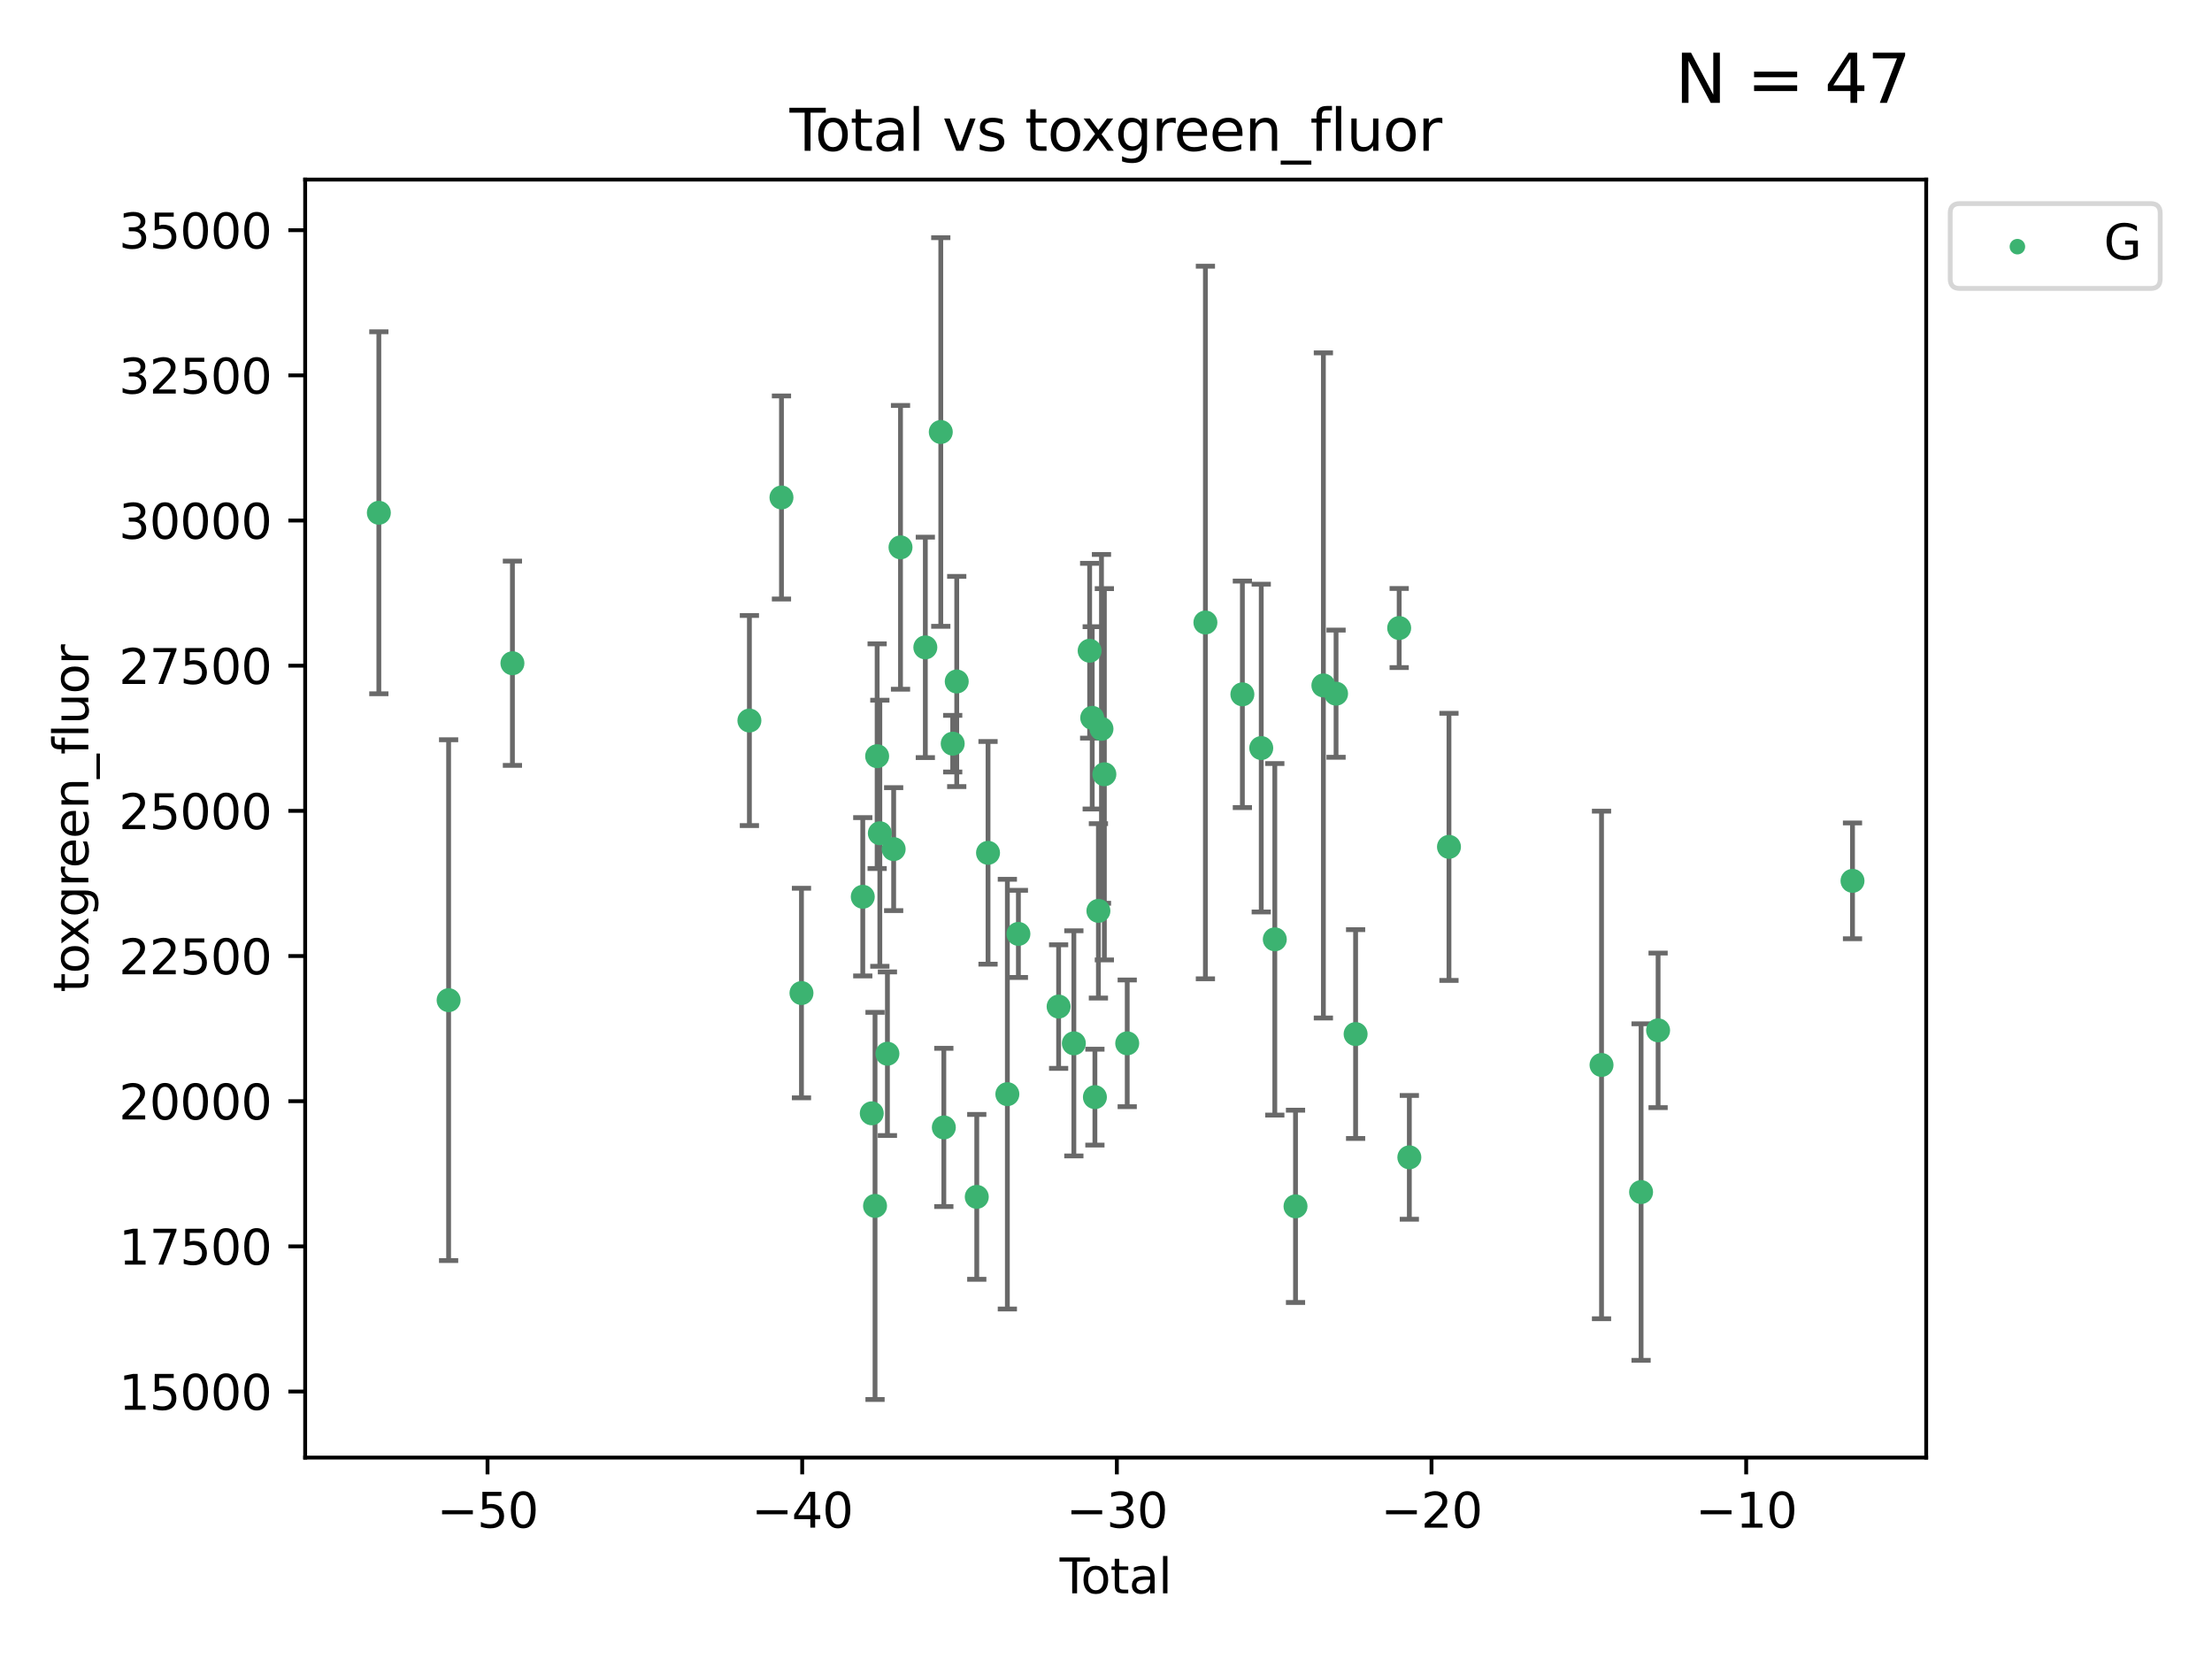 <?xml version="1.0" encoding="utf-8" standalone="no"?>
<!DOCTYPE svg PUBLIC "-//W3C//DTD SVG 1.1//EN"
  "http://www.w3.org/Graphics/SVG/1.1/DTD/svg11.dtd">
<svg xmlns:xlink="http://www.w3.org/1999/xlink" width="460.8pt" height="345.6pt" viewBox="0 0 460.8 345.6" xmlns="http://www.w3.org/2000/svg" version="1.1">
 <defs>
  <style type="text/css">*{stroke-linejoin: round; stroke-linecap: butt}</style>
 </defs>
 <g id="figure_1">
  <g id="patch_1">
   <path d="M 0 345.6 
L 460.8 345.6 
L 460.8 0 
L 0 0 
z
" style="fill: #ffffff"/>
  </g>
  <g id="axes_1">
   <g id="patch_2">
    <path d="M 63.571 303.64 
L 401.26 303.64 
L 401.26 37.411 
L 63.571 37.411 
z
" style="fill: #ffffff"/>
   </g>
   <g id="PathCollection_1">
    <defs>
     <path id="m7b6f5c2219" d="M 0 1.118 
C 0.297 1.118 0.581 1 0.791 0.791 
C 1 0.581 1.118 0.297 1.118 0 
C 1.118 -0.297 1 -0.581 0.791 -0.791 
C 0.581 -1 0.297 -1.118 0 -1.118 
C -0.297 -1.118 -0.581 -1 -0.791 -0.791 
C -1 -0.581 -1.118 -0.297 -1.118 0 
C -1.118 0.297 -1 0.581 -0.791 0.791 
C -0.581 1 -0.297 1.118 0 1.118 
z
" style="stroke: #3cb371"/>
    </defs>
    <g clip-path="url(#p8907b19817)">
     <use xlink:href="#m7b6f5c2219" x="78.921" y="106.821" style="fill: #3cb371; stroke: #3cb371"/>
     <use xlink:href="#m7b6f5c2219" x="93.455" y="208.353" style="fill: #3cb371; stroke: #3cb371"/>
     <use xlink:href="#m7b6f5c2219" x="106.747" y="138.165" style="fill: #3cb371; stroke: #3cb371"/>
     <use xlink:href="#m7b6f5c2219" x="156.114" y="150.101" style="fill: #3cb371; stroke: #3cb371"/>
     <use xlink:href="#m7b6f5c2219" x="162.795" y="103.633" style="fill: #3cb371; stroke: #3cb371"/>
     <use xlink:href="#m7b6f5c2219" x="166.961" y="206.869" style="fill: #3cb371; stroke: #3cb371"/>
     <use xlink:href="#m7b6f5c2219" x="179.731" y="186.814" style="fill: #3cb371; stroke: #3cb371"/>
     <use xlink:href="#m7b6f5c2219" x="181.607" y="231.923" style="fill: #3cb371; stroke: #3cb371"/>
     <use xlink:href="#m7b6f5c2219" x="182.287" y="251.214" style="fill: #3cb371; stroke: #3cb371"/>
     <use xlink:href="#m7b6f5c2219" x="182.725" y="157.527" style="fill: #3cb371; stroke: #3cb371"/>
     <use xlink:href="#m7b6f5c2219" x="183.287" y="173.579" style="fill: #3cb371; stroke: #3cb371"/>
     <use xlink:href="#m7b6f5c2219" x="184.866" y="219.511" style="fill: #3cb371; stroke: #3cb371"/>
     <use xlink:href="#m7b6f5c2219" x="186.165" y="176.886" style="fill: #3cb371; stroke: #3cb371"/>
     <use xlink:href="#m7b6f5c2219" x="187.593" y="114.023" style="fill: #3cb371; stroke: #3cb371"/>
     <use xlink:href="#m7b6f5c2219" x="192.764" y="134.863" style="fill: #3cb371; stroke: #3cb371"/>
     <use xlink:href="#m7b6f5c2219" x="195.983" y="89.993" style="fill: #3cb371; stroke: #3cb371"/>
     <use xlink:href="#m7b6f5c2219" x="196.618" y="234.863" style="fill: #3cb371; stroke: #3cb371"/>
     <use xlink:href="#m7b6f5c2219" x="198.465" y="154.92" style="fill: #3cb371; stroke: #3cb371"/>
     <use xlink:href="#m7b6f5c2219" x="199.306" y="141.966" style="fill: #3cb371; stroke: #3cb371"/>
     <use xlink:href="#m7b6f5c2219" x="203.479" y="249.33" style="fill: #3cb371; stroke: #3cb371"/>
     <use xlink:href="#m7b6f5c2219" x="205.825" y="177.66" style="fill: #3cb371; stroke: #3cb371"/>
     <use xlink:href="#m7b6f5c2219" x="209.851" y="227.932" style="fill: #3cb371; stroke: #3cb371"/>
     <use xlink:href="#m7b6f5c2219" x="212.15" y="194.55" style="fill: #3cb371; stroke: #3cb371"/>
     <use xlink:href="#m7b6f5c2219" x="220.531" y="209.687" style="fill: #3cb371; stroke: #3cb371"/>
     <use xlink:href="#m7b6f5c2219" x="223.704" y="217.348" style="fill: #3cb371; stroke: #3cb371"/>
     <use xlink:href="#m7b6f5c2219" x="226.995" y="135.561" style="fill: #3cb371; stroke: #3cb371"/>
     <use xlink:href="#m7b6f5c2219" x="227.53" y="149.541" style="fill: #3cb371; stroke: #3cb371"/>
     <use xlink:href="#m7b6f5c2219" x="228.089" y="228.552" style="fill: #3cb371; stroke: #3cb371"/>
     <use xlink:href="#m7b6f5c2219" x="228.818" y="189.749" style="fill: #3cb371; stroke: #3cb371"/>
     <use xlink:href="#m7b6f5c2219" x="229.457" y="151.833" style="fill: #3cb371; stroke: #3cb371"/>
     <use xlink:href="#m7b6f5c2219" x="230.06" y="161.294" style="fill: #3cb371; stroke: #3cb371"/>
     <use xlink:href="#m7b6f5c2219" x="234.821" y="217.345" style="fill: #3cb371; stroke: #3cb371"/>
     <use xlink:href="#m7b6f5c2219" x="251.108" y="129.677" style="fill: #3cb371; stroke: #3cb371"/>
     <use xlink:href="#m7b6f5c2219" x="258.81" y="144.642" style="fill: #3cb371; stroke: #3cb371"/>
     <use xlink:href="#m7b6f5c2219" x="262.74" y="155.834" style="fill: #3cb371; stroke: #3cb371"/>
     <use xlink:href="#m7b6f5c2219" x="265.564" y="195.677" style="fill: #3cb371; stroke: #3cb371"/>
     <use xlink:href="#m7b6f5c2219" x="269.881" y="251.303" style="fill: #3cb371; stroke: #3cb371"/>
     <use xlink:href="#m7b6f5c2219" x="275.685" y="142.788" style="fill: #3cb371; stroke: #3cb371"/>
     <use xlink:href="#m7b6f5c2219" x="278.326" y="144.506" style="fill: #3cb371; stroke: #3cb371"/>
     <use xlink:href="#m7b6f5c2219" x="282.398" y="215.415" style="fill: #3cb371; stroke: #3cb371"/>
     <use xlink:href="#m7b6f5c2219" x="291.474" y="130.829" style="fill: #3cb371; stroke: #3cb371"/>
     <use xlink:href="#m7b6f5c2219" x="293.592" y="241.094" style="fill: #3cb371; stroke: #3cb371"/>
     <use xlink:href="#m7b6f5c2219" x="301.848" y="176.416" style="fill: #3cb371; stroke: #3cb371"/>
     <use xlink:href="#m7b6f5c2219" x="333.628" y="221.85" style="fill: #3cb371; stroke: #3cb371"/>
     <use xlink:href="#m7b6f5c2219" x="341.867" y="248.329" style="fill: #3cb371; stroke: #3cb371"/>
     <use xlink:href="#m7b6f5c2219" x="345.413" y="214.638" style="fill: #3cb371; stroke: #3cb371"/>
     <use xlink:href="#m7b6f5c2219" x="385.911" y="183.497" style="fill: #3cb371; stroke: #3cb371"/>
    </g>
   </g>
   <g id="matplotlib.axis_1">
    <g id="xtick_1">
     <g id="line2d_1">
      <defs>
       <path id="mb20ca23088" d="M 0 0 
L 0 3.5 
" style="stroke: #000000; stroke-width: 0.8"/>
      </defs>
      <g>
       <use xlink:href="#mb20ca23088" x="101.562" y="303.64" style="stroke: #000000; stroke-width: 0.8"/>
      </g>
     </g>
     <g id="text_1">
      <!-- −50 -->
      <g transform="translate(91.009 318.238)scale(0.1 -0.1)">
       <defs>
        <path id="DejaVuSans-2212" d="M 678 2272 
L 4684 2272 
L 4684 1741 
L 678 1741 
L 678 2272 
z
" transform="scale(0.016)"/>
        <path id="DejaVuSans-35" d="M 691 4666 
L 3169 4666 
L 3169 4134 
L 1269 4134 
L 1269 2991 
Q 1406 3038 1543 3061 
Q 1681 3084 1819 3084 
Q 2600 3084 3056 2656 
Q 3513 2228 3513 1497 
Q 3513 744 3044 326 
Q 2575 -91 1722 -91 
Q 1428 -91 1123 -41 
Q 819 9 494 109 
L 494 744 
Q 775 591 1075 516 
Q 1375 441 1709 441 
Q 2250 441 2565 725 
Q 2881 1009 2881 1497 
Q 2881 1984 2565 2268 
Q 2250 2553 1709 2553 
Q 1456 2553 1204 2497 
Q 953 2441 691 2322 
L 691 4666 
z
" transform="scale(0.016)"/>
        <path id="DejaVuSans-30" d="M 2034 4250 
Q 1547 4250 1301 3770 
Q 1056 3291 1056 2328 
Q 1056 1369 1301 889 
Q 1547 409 2034 409 
Q 2525 409 2770 889 
Q 3016 1369 3016 2328 
Q 3016 3291 2770 3770 
Q 2525 4250 2034 4250 
z
M 2034 4750 
Q 2819 4750 3233 4129 
Q 3647 3509 3647 2328 
Q 3647 1150 3233 529 
Q 2819 -91 2034 -91 
Q 1250 -91 836 529 
Q 422 1150 422 2328 
Q 422 3509 836 4129 
Q 1250 4750 2034 4750 
z
" transform="scale(0.016)"/>
       </defs>
       <use xlink:href="#DejaVuSans-2212"/>
       <use xlink:href="#DejaVuSans-35" x="83.789"/>
       <use xlink:href="#DejaVuSans-30" x="147.412"/>
      </g>
     </g>
    </g>
    <g id="xtick_2">
     <g id="line2d_2">
      <g>
       <use xlink:href="#mb20ca23088" x="167.112" y="303.64" style="stroke: #000000; stroke-width: 0.8"/>
      </g>
     </g>
     <g id="text_2">
      <!-- −40 -->
      <g transform="translate(156.559 318.238)scale(0.1 -0.1)">
       <defs>
        <path id="DejaVuSans-34" d="M 2419 4116 
L 825 1625 
L 2419 1625 
L 2419 4116 
z
M 2253 4666 
L 3047 4666 
L 3047 1625 
L 3713 1625 
L 3713 1100 
L 3047 1100 
L 3047 0 
L 2419 0 
L 2419 1100 
L 313 1100 
L 313 1709 
L 2253 4666 
z
" transform="scale(0.016)"/>
       </defs>
       <use xlink:href="#DejaVuSans-2212"/>
       <use xlink:href="#DejaVuSans-34" x="83.789"/>
       <use xlink:href="#DejaVuSans-30" x="147.412"/>
      </g>
     </g>
    </g>
    <g id="xtick_3">
     <g id="line2d_3">
      <g>
       <use xlink:href="#mb20ca23088" x="232.662" y="303.64" style="stroke: #000000; stroke-width: 0.8"/>
      </g>
     </g>
     <g id="text_3">
      <!-- −30 -->
      <g transform="translate(222.109 318.238)scale(0.1 -0.1)">
       <defs>
        <path id="DejaVuSans-33" d="M 2597 2516 
Q 3050 2419 3304 2112 
Q 3559 1806 3559 1356 
Q 3559 666 3084 287 
Q 2609 -91 1734 -91 
Q 1441 -91 1130 -33 
Q 819 25 488 141 
L 488 750 
Q 750 597 1062 519 
Q 1375 441 1716 441 
Q 2309 441 2620 675 
Q 2931 909 2931 1356 
Q 2931 1769 2642 2001 
Q 2353 2234 1838 2234 
L 1294 2234 
L 1294 2753 
L 1863 2753 
Q 2328 2753 2575 2939 
Q 2822 3125 2822 3475 
Q 2822 3834 2567 4026 
Q 2313 4219 1838 4219 
Q 1578 4219 1281 4162 
Q 984 4106 628 3988 
L 628 4550 
Q 988 4650 1302 4700 
Q 1616 4750 1894 4750 
Q 2613 4750 3031 4423 
Q 3450 4097 3450 3541 
Q 3450 3153 3228 2886 
Q 3006 2619 2597 2516 
z
" transform="scale(0.016)"/>
       </defs>
       <use xlink:href="#DejaVuSans-2212"/>
       <use xlink:href="#DejaVuSans-33" x="83.789"/>
       <use xlink:href="#DejaVuSans-30" x="147.412"/>
      </g>
     </g>
    </g>
    <g id="xtick_4">
     <g id="line2d_4">
      <g>
       <use xlink:href="#mb20ca23088" x="298.212" y="303.64" style="stroke: #000000; stroke-width: 0.8"/>
      </g>
     </g>
     <g id="text_4">
      <!-- −20 -->
      <g transform="translate(287.659 318.238)scale(0.1 -0.1)">
       <defs>
        <path id="DejaVuSans-32" d="M 1228 531 
L 3431 531 
L 3431 0 
L 469 0 
L 469 531 
Q 828 903 1448 1529 
Q 2069 2156 2228 2338 
Q 2531 2678 2651 2914 
Q 2772 3150 2772 3378 
Q 2772 3750 2511 3984 
Q 2250 4219 1831 4219 
Q 1534 4219 1204 4116 
Q 875 4013 500 3803 
L 500 4441 
Q 881 4594 1212 4672 
Q 1544 4750 1819 4750 
Q 2544 4750 2975 4387 
Q 3406 4025 3406 3419 
Q 3406 3131 3298 2873 
Q 3191 2616 2906 2266 
Q 2828 2175 2409 1742 
Q 1991 1309 1228 531 
z
" transform="scale(0.016)"/>
       </defs>
       <use xlink:href="#DejaVuSans-2212"/>
       <use xlink:href="#DejaVuSans-32" x="83.789"/>
       <use xlink:href="#DejaVuSans-30" x="147.412"/>
      </g>
     </g>
    </g>
    <g id="xtick_5">
     <g id="line2d_5">
      <g>
       <use xlink:href="#mb20ca23088" x="363.761" y="303.64" style="stroke: #000000; stroke-width: 0.8"/>
      </g>
     </g>
     <g id="text_5">
      <!-- −10 -->
      <g transform="translate(353.209 318.238)scale(0.1 -0.1)">
       <defs>
        <path id="DejaVuSans-31" d="M 794 531 
L 1825 531 
L 1825 4091 
L 703 3866 
L 703 4441 
L 1819 4666 
L 2450 4666 
L 2450 531 
L 3481 531 
L 3481 0 
L 794 0 
L 794 531 
z
" transform="scale(0.016)"/>
       </defs>
       <use xlink:href="#DejaVuSans-2212"/>
       <use xlink:href="#DejaVuSans-31" x="83.789"/>
       <use xlink:href="#DejaVuSans-30" x="147.412"/>
      </g>
     </g>
    </g>
    <g id="text_6">
     <!-- Total -->
     <g transform="translate(220.739 331.917)scale(0.1 -0.1)">
      <defs>
       <path id="DejaVuSans-54" d="M -19 4666 
L 3928 4666 
L 3928 4134 
L 2272 4134 
L 2272 0 
L 1638 0 
L 1638 4134 
L -19 4134 
L -19 4666 
z
" transform="scale(0.016)"/>
       <path id="DejaVuSans-6f" d="M 1959 3097 
Q 1497 3097 1228 2736 
Q 959 2375 959 1747 
Q 959 1119 1226 758 
Q 1494 397 1959 397 
Q 2419 397 2687 759 
Q 2956 1122 2956 1747 
Q 2956 2369 2687 2733 
Q 2419 3097 1959 3097 
z
M 1959 3584 
Q 2709 3584 3137 3096 
Q 3566 2609 3566 1747 
Q 3566 888 3137 398 
Q 2709 -91 1959 -91 
Q 1206 -91 779 398 
Q 353 888 353 1747 
Q 353 2609 779 3096 
Q 1206 3584 1959 3584 
z
" transform="scale(0.016)"/>
       <path id="DejaVuSans-74" d="M 1172 4494 
L 1172 3500 
L 2356 3500 
L 2356 3053 
L 1172 3053 
L 1172 1153 
Q 1172 725 1289 603 
Q 1406 481 1766 481 
L 2356 481 
L 2356 0 
L 1766 0 
Q 1100 0 847 248 
Q 594 497 594 1153 
L 594 3053 
L 172 3053 
L 172 3500 
L 594 3500 
L 594 4494 
L 1172 4494 
z
" transform="scale(0.016)"/>
       <path id="DejaVuSans-61" d="M 2194 1759 
Q 1497 1759 1228 1600 
Q 959 1441 959 1056 
Q 959 750 1161 570 
Q 1363 391 1709 391 
Q 2188 391 2477 730 
Q 2766 1069 2766 1631 
L 2766 1759 
L 2194 1759 
z
M 3341 1997 
L 3341 0 
L 2766 0 
L 2766 531 
Q 2569 213 2275 61 
Q 1981 -91 1556 -91 
Q 1019 -91 701 211 
Q 384 513 384 1019 
Q 384 1609 779 1909 
Q 1175 2209 1959 2209 
L 2766 2209 
L 2766 2266 
Q 2766 2663 2505 2880 
Q 2244 3097 1772 3097 
Q 1472 3097 1187 3025 
Q 903 2953 641 2809 
L 641 3341 
Q 956 3463 1253 3523 
Q 1550 3584 1831 3584 
Q 2591 3584 2966 3190 
Q 3341 2797 3341 1997 
z
" transform="scale(0.016)"/>
       <path id="DejaVuSans-6c" d="M 603 4863 
L 1178 4863 
L 1178 0 
L 603 0 
L 603 4863 
z
" transform="scale(0.016)"/>
      </defs>
      <use xlink:href="#DejaVuSans-54"/>
      <use xlink:href="#DejaVuSans-6f" x="44.084"/>
      <use xlink:href="#DejaVuSans-74" x="105.266"/>
      <use xlink:href="#DejaVuSans-61" x="144.475"/>
      <use xlink:href="#DejaVuSans-6c" x="205.754"/>
     </g>
    </g>
   </g>
   <g id="matplotlib.axis_2">
    <g id="ytick_1">
     <g id="line2d_6">
      <defs>
       <path id="me3ecc3b9e7" d="M 0 0 
L -3.5 0 
" style="stroke: #000000; stroke-width: 0.8"/>
      </defs>
      <g>
       <use xlink:href="#me3ecc3b9e7" x="63.571" y="289.883" style="stroke: #000000; stroke-width: 0.8"/>
      </g>
     </g>
     <g id="text_7">
      <!-- 15000 -->
      <g transform="translate(24.759 293.683)scale(0.1 -0.1)">
       <use xlink:href="#DejaVuSans-31"/>
       <use xlink:href="#DejaVuSans-35" x="63.623"/>
       <use xlink:href="#DejaVuSans-30" x="127.246"/>
       <use xlink:href="#DejaVuSans-30" x="190.869"/>
       <use xlink:href="#DejaVuSans-30" x="254.492"/>
      </g>
     </g>
    </g>
    <g id="ytick_2">
     <g id="line2d_7">
      <g>
       <use xlink:href="#me3ecc3b9e7" x="63.571" y="259.642" style="stroke: #000000; stroke-width: 0.8"/>
      </g>
     </g>
     <g id="text_8">
      <!-- 17500 -->
      <g transform="translate(24.759 263.441)scale(0.1 -0.1)">
       <defs>
        <path id="DejaVuSans-37" d="M 525 4666 
L 3525 4666 
L 3525 4397 
L 1831 0 
L 1172 0 
L 2766 4134 
L 525 4134 
L 525 4666 
z
" transform="scale(0.016)"/>
       </defs>
       <use xlink:href="#DejaVuSans-31"/>
       <use xlink:href="#DejaVuSans-37" x="63.623"/>
       <use xlink:href="#DejaVuSans-35" x="127.246"/>
       <use xlink:href="#DejaVuSans-30" x="190.869"/>
       <use xlink:href="#DejaVuSans-30" x="254.492"/>
      </g>
     </g>
    </g>
    <g id="ytick_3">
     <g id="line2d_8">
      <g>
       <use xlink:href="#me3ecc3b9e7" x="63.571" y="229.4" style="stroke: #000000; stroke-width: 0.8"/>
      </g>
     </g>
     <g id="text_9">
      <!-- 20000 -->
      <g transform="translate(24.759 233.199)scale(0.1 -0.1)">
       <use xlink:href="#DejaVuSans-32"/>
       <use xlink:href="#DejaVuSans-30" x="63.623"/>
       <use xlink:href="#DejaVuSans-30" x="127.246"/>
       <use xlink:href="#DejaVuSans-30" x="190.869"/>
       <use xlink:href="#DejaVuSans-30" x="254.492"/>
      </g>
     </g>
    </g>
    <g id="ytick_4">
     <g id="line2d_9">
      <g>
       <use xlink:href="#me3ecc3b9e7" x="63.571" y="199.159" style="stroke: #000000; stroke-width: 0.8"/>
      </g>
     </g>
     <g id="text_10">
      <!-- 22500 -->
      <g transform="translate(24.759 202.958)scale(0.1 -0.1)">
       <use xlink:href="#DejaVuSans-32"/>
       <use xlink:href="#DejaVuSans-32" x="63.623"/>
       <use xlink:href="#DejaVuSans-35" x="127.246"/>
       <use xlink:href="#DejaVuSans-30" x="190.869"/>
       <use xlink:href="#DejaVuSans-30" x="254.492"/>
      </g>
     </g>
    </g>
    <g id="ytick_5">
     <g id="line2d_10">
      <g>
       <use xlink:href="#me3ecc3b9e7" x="63.571" y="168.917" style="stroke: #000000; stroke-width: 0.8"/>
      </g>
     </g>
     <g id="text_11">
      <!-- 25000 -->
      <g transform="translate(24.759 172.716)scale(0.1 -0.1)">
       <use xlink:href="#DejaVuSans-32"/>
       <use xlink:href="#DejaVuSans-35" x="63.623"/>
       <use xlink:href="#DejaVuSans-30" x="127.246"/>
       <use xlink:href="#DejaVuSans-30" x="190.869"/>
       <use xlink:href="#DejaVuSans-30" x="254.492"/>
      </g>
     </g>
    </g>
    <g id="ytick_6">
     <g id="line2d_11">
      <g>
       <use xlink:href="#me3ecc3b9e7" x="63.571" y="138.675" style="stroke: #000000; stroke-width: 0.8"/>
      </g>
     </g>
     <g id="text_12">
      <!-- 27500 -->
      <g transform="translate(24.759 142.475)scale(0.1 -0.1)">
       <use xlink:href="#DejaVuSans-32"/>
       <use xlink:href="#DejaVuSans-37" x="63.623"/>
       <use xlink:href="#DejaVuSans-35" x="127.246"/>
       <use xlink:href="#DejaVuSans-30" x="190.869"/>
       <use xlink:href="#DejaVuSans-30" x="254.492"/>
      </g>
     </g>
    </g>
    <g id="ytick_7">
     <g id="line2d_12">
      <g>
       <use xlink:href="#me3ecc3b9e7" x="63.571" y="108.434" style="stroke: #000000; stroke-width: 0.8"/>
      </g>
     </g>
     <g id="text_13">
      <!-- 30000 -->
      <g transform="translate(24.759 112.233)scale(0.1 -0.1)">
       <use xlink:href="#DejaVuSans-33"/>
       <use xlink:href="#DejaVuSans-30" x="63.623"/>
       <use xlink:href="#DejaVuSans-30" x="127.246"/>
       <use xlink:href="#DejaVuSans-30" x="190.869"/>
       <use xlink:href="#DejaVuSans-30" x="254.492"/>
      </g>
     </g>
    </g>
    <g id="ytick_8">
     <g id="line2d_13">
      <g>
       <use xlink:href="#me3ecc3b9e7" x="63.571" y="78.192" style="stroke: #000000; stroke-width: 0.8"/>
      </g>
     </g>
     <g id="text_14">
      <!-- 32500 -->
      <g transform="translate(24.759 81.991)scale(0.1 -0.1)">
       <use xlink:href="#DejaVuSans-33"/>
       <use xlink:href="#DejaVuSans-32" x="63.623"/>
       <use xlink:href="#DejaVuSans-35" x="127.246"/>
       <use xlink:href="#DejaVuSans-30" x="190.869"/>
       <use xlink:href="#DejaVuSans-30" x="254.492"/>
      </g>
     </g>
    </g>
    <g id="ytick_9">
     <g id="line2d_14">
      <g>
       <use xlink:href="#me3ecc3b9e7" x="63.571" y="47.951" style="stroke: #000000; stroke-width: 0.8"/>
      </g>
     </g>
     <g id="text_15">
      <!-- 35000 -->
      <g transform="translate(24.759 51.75)scale(0.1 -0.1)">
       <use xlink:href="#DejaVuSans-33"/>
       <use xlink:href="#DejaVuSans-35" x="63.623"/>
       <use xlink:href="#DejaVuSans-30" x="127.246"/>
       <use xlink:href="#DejaVuSans-30" x="190.869"/>
       <use xlink:href="#DejaVuSans-30" x="254.492"/>
      </g>
     </g>
    </g>
    <g id="text_16">
     <!-- toxgreen_fluor -->
     <g transform="translate(18.401 206.72)rotate(-90)scale(0.1 -0.1)">
      <defs>
       <path id="DejaVuSans-78" d="M 3513 3500 
L 2247 1797 
L 3578 0 
L 2900 0 
L 1881 1375 
L 863 0 
L 184 0 
L 1544 1831 
L 300 3500 
L 978 3500 
L 1906 2253 
L 2834 3500 
L 3513 3500 
z
" transform="scale(0.016)"/>
       <path id="DejaVuSans-67" d="M 2906 1791 
Q 2906 2416 2648 2759 
Q 2391 3103 1925 3103 
Q 1463 3103 1205 2759 
Q 947 2416 947 1791 
Q 947 1169 1205 825 
Q 1463 481 1925 481 
Q 2391 481 2648 825 
Q 2906 1169 2906 1791 
z
M 3481 434 
Q 3481 -459 3084 -895 
Q 2688 -1331 1869 -1331 
Q 1566 -1331 1297 -1286 
Q 1028 -1241 775 -1147 
L 775 -588 
Q 1028 -725 1275 -790 
Q 1522 -856 1778 -856 
Q 2344 -856 2625 -561 
Q 2906 -266 2906 331 
L 2906 616 
Q 2728 306 2450 153 
Q 2172 0 1784 0 
Q 1141 0 747 490 
Q 353 981 353 1791 
Q 353 2603 747 3093 
Q 1141 3584 1784 3584 
Q 2172 3584 2450 3431 
Q 2728 3278 2906 2969 
L 2906 3500 
L 3481 3500 
L 3481 434 
z
" transform="scale(0.016)"/>
       <path id="DejaVuSans-72" d="M 2631 2963 
Q 2534 3019 2420 3045 
Q 2306 3072 2169 3072 
Q 1681 3072 1420 2755 
Q 1159 2438 1159 1844 
L 1159 0 
L 581 0 
L 581 3500 
L 1159 3500 
L 1159 2956 
Q 1341 3275 1631 3429 
Q 1922 3584 2338 3584 
Q 2397 3584 2469 3576 
Q 2541 3569 2628 3553 
L 2631 2963 
z
" transform="scale(0.016)"/>
       <path id="DejaVuSans-65" d="M 3597 1894 
L 3597 1613 
L 953 1613 
Q 991 1019 1311 708 
Q 1631 397 2203 397 
Q 2534 397 2845 478 
Q 3156 559 3463 722 
L 3463 178 
Q 3153 47 2828 -22 
Q 2503 -91 2169 -91 
Q 1331 -91 842 396 
Q 353 884 353 1716 
Q 353 2575 817 3079 
Q 1281 3584 2069 3584 
Q 2775 3584 3186 3129 
Q 3597 2675 3597 1894 
z
M 3022 2063 
Q 3016 2534 2758 2815 
Q 2500 3097 2075 3097 
Q 1594 3097 1305 2825 
Q 1016 2553 972 2059 
L 3022 2063 
z
" transform="scale(0.016)"/>
       <path id="DejaVuSans-6e" d="M 3513 2113 
L 3513 0 
L 2938 0 
L 2938 2094 
Q 2938 2591 2744 2837 
Q 2550 3084 2163 3084 
Q 1697 3084 1428 2787 
Q 1159 2491 1159 1978 
L 1159 0 
L 581 0 
L 581 3500 
L 1159 3500 
L 1159 2956 
Q 1366 3272 1645 3428 
Q 1925 3584 2291 3584 
Q 2894 3584 3203 3211 
Q 3513 2838 3513 2113 
z
" transform="scale(0.016)"/>
       <path id="DejaVuSans-5f" d="M 3263 -1063 
L 3263 -1509 
L -63 -1509 
L -63 -1063 
L 3263 -1063 
z
" transform="scale(0.016)"/>
       <path id="DejaVuSans-66" d="M 2375 4863 
L 2375 4384 
L 1825 4384 
Q 1516 4384 1395 4259 
Q 1275 4134 1275 3809 
L 1275 3500 
L 2222 3500 
L 2222 3053 
L 1275 3053 
L 1275 0 
L 697 0 
L 697 3053 
L 147 3053 
L 147 3500 
L 697 3500 
L 697 3744 
Q 697 4328 969 4595 
Q 1241 4863 1831 4863 
L 2375 4863 
z
" transform="scale(0.016)"/>
       <path id="DejaVuSans-75" d="M 544 1381 
L 544 3500 
L 1119 3500 
L 1119 1403 
Q 1119 906 1312 657 
Q 1506 409 1894 409 
Q 2359 409 2629 706 
Q 2900 1003 2900 1516 
L 2900 3500 
L 3475 3500 
L 3475 0 
L 2900 0 
L 2900 538 
Q 2691 219 2414 64 
Q 2138 -91 1772 -91 
Q 1169 -91 856 284 
Q 544 659 544 1381 
z
M 1991 3584 
L 1991 3584 
z
" transform="scale(0.016)"/>
      </defs>
      <use xlink:href="#DejaVuSans-74"/>
      <use xlink:href="#DejaVuSans-6f" x="39.209"/>
      <use xlink:href="#DejaVuSans-78" x="97.266"/>
      <use xlink:href="#DejaVuSans-67" x="156.445"/>
      <use xlink:href="#DejaVuSans-72" x="219.922"/>
      <use xlink:href="#DejaVuSans-65" x="258.785"/>
      <use xlink:href="#DejaVuSans-65" x="320.309"/>
      <use xlink:href="#DejaVuSans-6e" x="381.832"/>
      <use xlink:href="#DejaVuSans-5f" x="445.211"/>
      <use xlink:href="#DejaVuSans-66" x="495.211"/>
      <use xlink:href="#DejaVuSans-6c" x="530.416"/>
      <use xlink:href="#DejaVuSans-75" x="558.199"/>
      <use xlink:href="#DejaVuSans-6f" x="621.578"/>
      <use xlink:href="#DejaVuSans-72" x="682.76"/>
     </g>
    </g>
   </g>
   <g id="LineCollection_1">
    <path d="M 78.921 144.526 
L 78.921 69.116 
" clip-path="url(#p8907b19817)" style="fill: none; stroke: #696969"/>
    <path d="M 93.455 262.603 
L 93.455 154.102 
" clip-path="url(#p8907b19817)" style="fill: none; stroke: #696969"/>
    <path d="M 106.747 159.44 
L 106.747 116.891 
" clip-path="url(#p8907b19817)" style="fill: none; stroke: #696969"/>
    <path d="M 156.114 171.984 
L 156.114 128.219 
" clip-path="url(#p8907b19817)" style="fill: none; stroke: #696969"/>
    <path d="M 162.795 124.786 
L 162.795 82.481 
" clip-path="url(#p8907b19817)" style="fill: none; stroke: #696969"/>
    <path d="M 166.961 228.695 
L 166.961 185.042 
" clip-path="url(#p8907b19817)" style="fill: none; stroke: #696969"/>
    <path d="M 179.731 203.304 
L 179.731 170.324 
" clip-path="url(#p8907b19817)" style="fill: none; stroke: #696969"/>
    <path d="M 181.607 232.749 
L 181.607 231.097 
" clip-path="url(#p8907b19817)" style="fill: none; stroke: #696969"/>
    <path d="M 182.287 291.539 
L 182.287 210.889 
" clip-path="url(#p8907b19817)" style="fill: none; stroke: #696969"/>
    <path d="M 182.725 180.929 
L 182.725 134.125 
" clip-path="url(#p8907b19817)" style="fill: none; stroke: #696969"/>
    <path d="M 183.287 201.296 
L 183.287 145.862 
" clip-path="url(#p8907b19817)" style="fill: none; stroke: #696969"/>
    <path d="M 184.866 236.553 
L 184.866 202.469 
" clip-path="url(#p8907b19817)" style="fill: none; stroke: #696969"/>
    <path d="M 186.165 189.692 
L 186.165 164.081 
" clip-path="url(#p8907b19817)" style="fill: none; stroke: #696969"/>
    <path d="M 187.593 143.581 
L 187.593 84.464 
" clip-path="url(#p8907b19817)" style="fill: none; stroke: #696969"/>
    <path d="M 192.764 157.821 
L 192.764 111.904 
" clip-path="url(#p8907b19817)" style="fill: none; stroke: #696969"/>
    <path d="M 195.983 130.474 
L 195.983 49.513 
" clip-path="url(#p8907b19817)" style="fill: none; stroke: #696969"/>
    <path d="M 196.618 251.345 
L 196.618 218.381 
" clip-path="url(#p8907b19817)" style="fill: none; stroke: #696969"/>
    <path d="M 198.465 160.819 
L 198.465 149.02 
" clip-path="url(#p8907b19817)" style="fill: none; stroke: #696969"/>
    <path d="M 199.306 163.86 
L 199.306 120.073 
" clip-path="url(#p8907b19817)" style="fill: none; stroke: #696969"/>
    <path d="M 203.479 266.502 
L 203.479 232.159 
" clip-path="url(#p8907b19817)" style="fill: none; stroke: #696969"/>
    <path d="M 205.825 200.855 
L 205.825 154.465 
" clip-path="url(#p8907b19817)" style="fill: none; stroke: #696969"/>
    <path d="M 209.851 272.693 
L 209.851 183.172 
" clip-path="url(#p8907b19817)" style="fill: none; stroke: #696969"/>
    <path d="M 212.15 203.626 
L 212.15 185.473 
" clip-path="url(#p8907b19817)" style="fill: none; stroke: #696969"/>
    <path d="M 220.531 222.559 
L 220.531 196.815 
" clip-path="url(#p8907b19817)" style="fill: none; stroke: #696969"/>
    <path d="M 223.704 240.799 
L 223.704 193.897 
" clip-path="url(#p8907b19817)" style="fill: none; stroke: #696969"/>
    <path d="M 226.995 153.77 
L 226.995 117.352 
" clip-path="url(#p8907b19817)" style="fill: none; stroke: #696969"/>
    <path d="M 227.53 168.532 
L 227.53 130.551 
" clip-path="url(#p8907b19817)" style="fill: none; stroke: #696969"/>
    <path d="M 228.089 238.537 
L 228.089 218.567 
" clip-path="url(#p8907b19817)" style="fill: none; stroke: #696969"/>
    <path d="M 228.818 207.912 
L 228.818 171.585 
" clip-path="url(#p8907b19817)" style="fill: none; stroke: #696969"/>
    <path d="M 229.457 188.168 
L 229.457 115.498 
" clip-path="url(#p8907b19817)" style="fill: none; stroke: #696969"/>
    <path d="M 230.06 199.969 
L 230.06 122.62 
" clip-path="url(#p8907b19817)" style="fill: none; stroke: #696969"/>
    <path d="M 234.821 230.543 
L 234.821 204.147 
" clip-path="url(#p8907b19817)" style="fill: none; stroke: #696969"/>
    <path d="M 251.108 203.898 
L 251.108 55.456 
" clip-path="url(#p8907b19817)" style="fill: none; stroke: #696969"/>
    <path d="M 258.81 168.235 
L 258.81 121.049 
" clip-path="url(#p8907b19817)" style="fill: none; stroke: #696969"/>
    <path d="M 262.74 189.977 
L 262.74 121.691 
" clip-path="url(#p8907b19817)" style="fill: none; stroke: #696969"/>
    <path d="M 265.564 232.292 
L 265.564 159.063 
" clip-path="url(#p8907b19817)" style="fill: none; stroke: #696969"/>
    <path d="M 269.881 271.333 
L 269.881 231.273 
" clip-path="url(#p8907b19817)" style="fill: none; stroke: #696969"/>
    <path d="M 275.685 212.067 
L 275.685 73.508 
" clip-path="url(#p8907b19817)" style="fill: none; stroke: #696969"/>
    <path d="M 278.326 157.752 
L 278.326 131.26 
" clip-path="url(#p8907b19817)" style="fill: none; stroke: #696969"/>
    <path d="M 282.398 237.163 
L 282.398 193.668 
" clip-path="url(#p8907b19817)" style="fill: none; stroke: #696969"/>
    <path d="M 291.474 139.067 
L 291.474 122.591 
" clip-path="url(#p8907b19817)" style="fill: none; stroke: #696969"/>
    <path d="M 293.592 253.984 
L 293.592 228.203 
" clip-path="url(#p8907b19817)" style="fill: none; stroke: #696969"/>
    <path d="M 301.848 204.238 
L 301.848 148.593 
" clip-path="url(#p8907b19817)" style="fill: none; stroke: #696969"/>
    <path d="M 333.628 274.72 
L 333.628 168.98 
" clip-path="url(#p8907b19817)" style="fill: none; stroke: #696969"/>
    <path d="M 341.867 283.379 
L 341.867 213.279 
" clip-path="url(#p8907b19817)" style="fill: none; stroke: #696969"/>
    <path d="M 345.413 230.734 
L 345.413 198.541 
" clip-path="url(#p8907b19817)" style="fill: none; stroke: #696969"/>
    <path d="M 385.911 195.557 
L 385.911 171.438 
" clip-path="url(#p8907b19817)" style="fill: none; stroke: #696969"/>
   </g>
   <g id="line2d_15">
    <defs>
     <path id="m6ce1bf036e" d="M 2 0 
L -2 -0 
" style="stroke: #696969"/>
    </defs>
    <g clip-path="url(#p8907b19817)">
     <use xlink:href="#m6ce1bf036e" x="78.921" y="144.526" style="fill: #696969; stroke: #696969"/>
     <use xlink:href="#m6ce1bf036e" x="93.455" y="262.603" style="fill: #696969; stroke: #696969"/>
     <use xlink:href="#m6ce1bf036e" x="106.747" y="159.44" style="fill: #696969; stroke: #696969"/>
     <use xlink:href="#m6ce1bf036e" x="156.114" y="171.984" style="fill: #696969; stroke: #696969"/>
     <use xlink:href="#m6ce1bf036e" x="162.795" y="124.786" style="fill: #696969; stroke: #696969"/>
     <use xlink:href="#m6ce1bf036e" x="166.961" y="228.695" style="fill: #696969; stroke: #696969"/>
     <use xlink:href="#m6ce1bf036e" x="179.731" y="203.304" style="fill: #696969; stroke: #696969"/>
     <use xlink:href="#m6ce1bf036e" x="181.607" y="232.749" style="fill: #696969; stroke: #696969"/>
     <use xlink:href="#m6ce1bf036e" x="182.287" y="291.539" style="fill: #696969; stroke: #696969"/>
     <use xlink:href="#m6ce1bf036e" x="182.725" y="180.929" style="fill: #696969; stroke: #696969"/>
     <use xlink:href="#m6ce1bf036e" x="183.287" y="201.296" style="fill: #696969; stroke: #696969"/>
     <use xlink:href="#m6ce1bf036e" x="184.866" y="236.553" style="fill: #696969; stroke: #696969"/>
     <use xlink:href="#m6ce1bf036e" x="186.165" y="189.692" style="fill: #696969; stroke: #696969"/>
     <use xlink:href="#m6ce1bf036e" x="187.593" y="143.581" style="fill: #696969; stroke: #696969"/>
     <use xlink:href="#m6ce1bf036e" x="192.764" y="157.821" style="fill: #696969; stroke: #696969"/>
     <use xlink:href="#m6ce1bf036e" x="195.983" y="130.474" style="fill: #696969; stroke: #696969"/>
     <use xlink:href="#m6ce1bf036e" x="196.618" y="251.345" style="fill: #696969; stroke: #696969"/>
     <use xlink:href="#m6ce1bf036e" x="198.465" y="160.819" style="fill: #696969; stroke: #696969"/>
     <use xlink:href="#m6ce1bf036e" x="199.306" y="163.86" style="fill: #696969; stroke: #696969"/>
     <use xlink:href="#m6ce1bf036e" x="203.479" y="266.502" style="fill: #696969; stroke: #696969"/>
     <use xlink:href="#m6ce1bf036e" x="205.825" y="200.855" style="fill: #696969; stroke: #696969"/>
     <use xlink:href="#m6ce1bf036e" x="209.851" y="272.693" style="fill: #696969; stroke: #696969"/>
     <use xlink:href="#m6ce1bf036e" x="212.15" y="203.626" style="fill: #696969; stroke: #696969"/>
     <use xlink:href="#m6ce1bf036e" x="220.531" y="222.559" style="fill: #696969; stroke: #696969"/>
     <use xlink:href="#m6ce1bf036e" x="223.704" y="240.799" style="fill: #696969; stroke: #696969"/>
     <use xlink:href="#m6ce1bf036e" x="226.995" y="153.77" style="fill: #696969; stroke: #696969"/>
     <use xlink:href="#m6ce1bf036e" x="227.53" y="168.532" style="fill: #696969; stroke: #696969"/>
     <use xlink:href="#m6ce1bf036e" x="228.089" y="238.537" style="fill: #696969; stroke: #696969"/>
     <use xlink:href="#m6ce1bf036e" x="228.818" y="207.912" style="fill: #696969; stroke: #696969"/>
     <use xlink:href="#m6ce1bf036e" x="229.457" y="188.168" style="fill: #696969; stroke: #696969"/>
     <use xlink:href="#m6ce1bf036e" x="230.06" y="199.969" style="fill: #696969; stroke: #696969"/>
     <use xlink:href="#m6ce1bf036e" x="234.821" y="230.543" style="fill: #696969; stroke: #696969"/>
     <use xlink:href="#m6ce1bf036e" x="251.108" y="203.898" style="fill: #696969; stroke: #696969"/>
     <use xlink:href="#m6ce1bf036e" x="258.81" y="168.235" style="fill: #696969; stroke: #696969"/>
     <use xlink:href="#m6ce1bf036e" x="262.74" y="189.977" style="fill: #696969; stroke: #696969"/>
     <use xlink:href="#m6ce1bf036e" x="265.564" y="232.292" style="fill: #696969; stroke: #696969"/>
     <use xlink:href="#m6ce1bf036e" x="269.881" y="271.333" style="fill: #696969; stroke: #696969"/>
     <use xlink:href="#m6ce1bf036e" x="275.685" y="212.067" style="fill: #696969; stroke: #696969"/>
     <use xlink:href="#m6ce1bf036e" x="278.326" y="157.752" style="fill: #696969; stroke: #696969"/>
     <use xlink:href="#m6ce1bf036e" x="282.398" y="237.163" style="fill: #696969; stroke: #696969"/>
     <use xlink:href="#m6ce1bf036e" x="291.474" y="139.067" style="fill: #696969; stroke: #696969"/>
     <use xlink:href="#m6ce1bf036e" x="293.592" y="253.984" style="fill: #696969; stroke: #696969"/>
     <use xlink:href="#m6ce1bf036e" x="301.848" y="204.238" style="fill: #696969; stroke: #696969"/>
     <use xlink:href="#m6ce1bf036e" x="333.628" y="274.72" style="fill: #696969; stroke: #696969"/>
     <use xlink:href="#m6ce1bf036e" x="341.867" y="283.379" style="fill: #696969; stroke: #696969"/>
     <use xlink:href="#m6ce1bf036e" x="345.413" y="230.734" style="fill: #696969; stroke: #696969"/>
     <use xlink:href="#m6ce1bf036e" x="385.911" y="195.557" style="fill: #696969; stroke: #696969"/>
    </g>
   </g>
   <g id="line2d_16">
    <g clip-path="url(#p8907b19817)">
     <use xlink:href="#m6ce1bf036e" x="78.921" y="69.116" style="fill: #696969; stroke: #696969"/>
     <use xlink:href="#m6ce1bf036e" x="93.455" y="154.102" style="fill: #696969; stroke: #696969"/>
     <use xlink:href="#m6ce1bf036e" x="106.747" y="116.891" style="fill: #696969; stroke: #696969"/>
     <use xlink:href="#m6ce1bf036e" x="156.114" y="128.219" style="fill: #696969; stroke: #696969"/>
     <use xlink:href="#m6ce1bf036e" x="162.795" y="82.481" style="fill: #696969; stroke: #696969"/>
     <use xlink:href="#m6ce1bf036e" x="166.961" y="185.042" style="fill: #696969; stroke: #696969"/>
     <use xlink:href="#m6ce1bf036e" x="179.731" y="170.324" style="fill: #696969; stroke: #696969"/>
     <use xlink:href="#m6ce1bf036e" x="181.607" y="231.097" style="fill: #696969; stroke: #696969"/>
     <use xlink:href="#m6ce1bf036e" x="182.287" y="210.889" style="fill: #696969; stroke: #696969"/>
     <use xlink:href="#m6ce1bf036e" x="182.725" y="134.125" style="fill: #696969; stroke: #696969"/>
     <use xlink:href="#m6ce1bf036e" x="183.287" y="145.862" style="fill: #696969; stroke: #696969"/>
     <use xlink:href="#m6ce1bf036e" x="184.866" y="202.469" style="fill: #696969; stroke: #696969"/>
     <use xlink:href="#m6ce1bf036e" x="186.165" y="164.081" style="fill: #696969; stroke: #696969"/>
     <use xlink:href="#m6ce1bf036e" x="187.593" y="84.464" style="fill: #696969; stroke: #696969"/>
     <use xlink:href="#m6ce1bf036e" x="192.764" y="111.904" style="fill: #696969; stroke: #696969"/>
     <use xlink:href="#m6ce1bf036e" x="195.983" y="49.513" style="fill: #696969; stroke: #696969"/>
     <use xlink:href="#m6ce1bf036e" x="196.618" y="218.381" style="fill: #696969; stroke: #696969"/>
     <use xlink:href="#m6ce1bf036e" x="198.465" y="149.02" style="fill: #696969; stroke: #696969"/>
     <use xlink:href="#m6ce1bf036e" x="199.306" y="120.073" style="fill: #696969; stroke: #696969"/>
     <use xlink:href="#m6ce1bf036e" x="203.479" y="232.159" style="fill: #696969; stroke: #696969"/>
     <use xlink:href="#m6ce1bf036e" x="205.825" y="154.465" style="fill: #696969; stroke: #696969"/>
     <use xlink:href="#m6ce1bf036e" x="209.851" y="183.172" style="fill: #696969; stroke: #696969"/>
     <use xlink:href="#m6ce1bf036e" x="212.15" y="185.473" style="fill: #696969; stroke: #696969"/>
     <use xlink:href="#m6ce1bf036e" x="220.531" y="196.815" style="fill: #696969; stroke: #696969"/>
     <use xlink:href="#m6ce1bf036e" x="223.704" y="193.897" style="fill: #696969; stroke: #696969"/>
     <use xlink:href="#m6ce1bf036e" x="226.995" y="117.352" style="fill: #696969; stroke: #696969"/>
     <use xlink:href="#m6ce1bf036e" x="227.53" y="130.551" style="fill: #696969; stroke: #696969"/>
     <use xlink:href="#m6ce1bf036e" x="228.089" y="218.567" style="fill: #696969; stroke: #696969"/>
     <use xlink:href="#m6ce1bf036e" x="228.818" y="171.585" style="fill: #696969; stroke: #696969"/>
     <use xlink:href="#m6ce1bf036e" x="229.457" y="115.498" style="fill: #696969; stroke: #696969"/>
     <use xlink:href="#m6ce1bf036e" x="230.06" y="122.62" style="fill: #696969; stroke: #696969"/>
     <use xlink:href="#m6ce1bf036e" x="234.821" y="204.147" style="fill: #696969; stroke: #696969"/>
     <use xlink:href="#m6ce1bf036e" x="251.108" y="55.456" style="fill: #696969; stroke: #696969"/>
     <use xlink:href="#m6ce1bf036e" x="258.81" y="121.049" style="fill: #696969; stroke: #696969"/>
     <use xlink:href="#m6ce1bf036e" x="262.74" y="121.691" style="fill: #696969; stroke: #696969"/>
     <use xlink:href="#m6ce1bf036e" x="265.564" y="159.063" style="fill: #696969; stroke: #696969"/>
     <use xlink:href="#m6ce1bf036e" x="269.881" y="231.273" style="fill: #696969; stroke: #696969"/>
     <use xlink:href="#m6ce1bf036e" x="275.685" y="73.508" style="fill: #696969; stroke: #696969"/>
     <use xlink:href="#m6ce1bf036e" x="278.326" y="131.26" style="fill: #696969; stroke: #696969"/>
     <use xlink:href="#m6ce1bf036e" x="282.398" y="193.668" style="fill: #696969; stroke: #696969"/>
     <use xlink:href="#m6ce1bf036e" x="291.474" y="122.591" style="fill: #696969; stroke: #696969"/>
     <use xlink:href="#m6ce1bf036e" x="293.592" y="228.203" style="fill: #696969; stroke: #696969"/>
     <use xlink:href="#m6ce1bf036e" x="301.848" y="148.593" style="fill: #696969; stroke: #696969"/>
     <use xlink:href="#m6ce1bf036e" x="333.628" y="168.98" style="fill: #696969; stroke: #696969"/>
     <use xlink:href="#m6ce1bf036e" x="341.867" y="213.279" style="fill: #696969; stroke: #696969"/>
     <use xlink:href="#m6ce1bf036e" x="345.413" y="198.541" style="fill: #696969; stroke: #696969"/>
     <use xlink:href="#m6ce1bf036e" x="385.911" y="171.438" style="fill: #696969; stroke: #696969"/>
    </g>
   </g>
   <g id="line2d_17">
    <defs>
     <path id="m42bbfd94a7" d="M 0 2 
C 0.53 2 1.039 1.789 1.414 1.414 
C 1.789 1.039 2 0.53 2 0 
C 2 -0.53 1.789 -1.039 1.414 -1.414 
C 1.039 -1.789 0.53 -2 0 -2 
C -0.53 -2 -1.039 -1.789 -1.414 -1.414 
C -1.789 -1.039 -2 -0.53 -2 0 
C -2 0.53 -1.789 1.039 -1.414 1.414 
C -1.039 1.789 -0.53 2 0 2 
z
" style="stroke: #3cb371"/>
    </defs>
    <g clip-path="url(#p8907b19817)">
     <use xlink:href="#m42bbfd94a7" x="78.921" y="106.821" style="fill: #3cb371; stroke: #3cb371"/>
     <use xlink:href="#m42bbfd94a7" x="93.455" y="208.353" style="fill: #3cb371; stroke: #3cb371"/>
     <use xlink:href="#m42bbfd94a7" x="106.747" y="138.165" style="fill: #3cb371; stroke: #3cb371"/>
     <use xlink:href="#m42bbfd94a7" x="156.114" y="150.101" style="fill: #3cb371; stroke: #3cb371"/>
     <use xlink:href="#m42bbfd94a7" x="162.795" y="103.633" style="fill: #3cb371; stroke: #3cb371"/>
     <use xlink:href="#m42bbfd94a7" x="166.961" y="206.869" style="fill: #3cb371; stroke: #3cb371"/>
     <use xlink:href="#m42bbfd94a7" x="179.731" y="186.814" style="fill: #3cb371; stroke: #3cb371"/>
     <use xlink:href="#m42bbfd94a7" x="181.607" y="231.923" style="fill: #3cb371; stroke: #3cb371"/>
     <use xlink:href="#m42bbfd94a7" x="182.287" y="251.214" style="fill: #3cb371; stroke: #3cb371"/>
     <use xlink:href="#m42bbfd94a7" x="182.725" y="157.527" style="fill: #3cb371; stroke: #3cb371"/>
     <use xlink:href="#m42bbfd94a7" x="183.287" y="173.579" style="fill: #3cb371; stroke: #3cb371"/>
     <use xlink:href="#m42bbfd94a7" x="184.866" y="219.511" style="fill: #3cb371; stroke: #3cb371"/>
     <use xlink:href="#m42bbfd94a7" x="186.165" y="176.886" style="fill: #3cb371; stroke: #3cb371"/>
     <use xlink:href="#m42bbfd94a7" x="187.593" y="114.023" style="fill: #3cb371; stroke: #3cb371"/>
     <use xlink:href="#m42bbfd94a7" x="192.764" y="134.863" style="fill: #3cb371; stroke: #3cb371"/>
     <use xlink:href="#m42bbfd94a7" x="195.983" y="89.993" style="fill: #3cb371; stroke: #3cb371"/>
     <use xlink:href="#m42bbfd94a7" x="196.618" y="234.863" style="fill: #3cb371; stroke: #3cb371"/>
     <use xlink:href="#m42bbfd94a7" x="198.465" y="154.92" style="fill: #3cb371; stroke: #3cb371"/>
     <use xlink:href="#m42bbfd94a7" x="199.306" y="141.966" style="fill: #3cb371; stroke: #3cb371"/>
     <use xlink:href="#m42bbfd94a7" x="203.479" y="249.33" style="fill: #3cb371; stroke: #3cb371"/>
     <use xlink:href="#m42bbfd94a7" x="205.825" y="177.66" style="fill: #3cb371; stroke: #3cb371"/>
     <use xlink:href="#m42bbfd94a7" x="209.851" y="227.932" style="fill: #3cb371; stroke: #3cb371"/>
     <use xlink:href="#m42bbfd94a7" x="212.15" y="194.55" style="fill: #3cb371; stroke: #3cb371"/>
     <use xlink:href="#m42bbfd94a7" x="220.531" y="209.687" style="fill: #3cb371; stroke: #3cb371"/>
     <use xlink:href="#m42bbfd94a7" x="223.704" y="217.348" style="fill: #3cb371; stroke: #3cb371"/>
     <use xlink:href="#m42bbfd94a7" x="226.995" y="135.561" style="fill: #3cb371; stroke: #3cb371"/>
     <use xlink:href="#m42bbfd94a7" x="227.53" y="149.541" style="fill: #3cb371; stroke: #3cb371"/>
     <use xlink:href="#m42bbfd94a7" x="228.089" y="228.552" style="fill: #3cb371; stroke: #3cb371"/>
     <use xlink:href="#m42bbfd94a7" x="228.818" y="189.749" style="fill: #3cb371; stroke: #3cb371"/>
     <use xlink:href="#m42bbfd94a7" x="229.457" y="151.833" style="fill: #3cb371; stroke: #3cb371"/>
     <use xlink:href="#m42bbfd94a7" x="230.06" y="161.294" style="fill: #3cb371; stroke: #3cb371"/>
     <use xlink:href="#m42bbfd94a7" x="234.821" y="217.345" style="fill: #3cb371; stroke: #3cb371"/>
     <use xlink:href="#m42bbfd94a7" x="251.108" y="129.677" style="fill: #3cb371; stroke: #3cb371"/>
     <use xlink:href="#m42bbfd94a7" x="258.81" y="144.642" style="fill: #3cb371; stroke: #3cb371"/>
     <use xlink:href="#m42bbfd94a7" x="262.74" y="155.834" style="fill: #3cb371; stroke: #3cb371"/>
     <use xlink:href="#m42bbfd94a7" x="265.564" y="195.677" style="fill: #3cb371; stroke: #3cb371"/>
     <use xlink:href="#m42bbfd94a7" x="269.881" y="251.303" style="fill: #3cb371; stroke: #3cb371"/>
     <use xlink:href="#m42bbfd94a7" x="275.685" y="142.788" style="fill: #3cb371; stroke: #3cb371"/>
     <use xlink:href="#m42bbfd94a7" x="278.326" y="144.506" style="fill: #3cb371; stroke: #3cb371"/>
     <use xlink:href="#m42bbfd94a7" x="282.398" y="215.415" style="fill: #3cb371; stroke: #3cb371"/>
     <use xlink:href="#m42bbfd94a7" x="291.474" y="130.829" style="fill: #3cb371; stroke: #3cb371"/>
     <use xlink:href="#m42bbfd94a7" x="293.592" y="241.094" style="fill: #3cb371; stroke: #3cb371"/>
     <use xlink:href="#m42bbfd94a7" x="301.848" y="176.416" style="fill: #3cb371; stroke: #3cb371"/>
     <use xlink:href="#m42bbfd94a7" x="333.628" y="221.85" style="fill: #3cb371; stroke: #3cb371"/>
     <use xlink:href="#m42bbfd94a7" x="341.867" y="248.329" style="fill: #3cb371; stroke: #3cb371"/>
     <use xlink:href="#m42bbfd94a7" x="345.413" y="214.638" style="fill: #3cb371; stroke: #3cb371"/>
     <use xlink:href="#m42bbfd94a7" x="385.911" y="183.497" style="fill: #3cb371; stroke: #3cb371"/>
    </g>
   </g>
   <g id="patch_3">
    <path d="M 63.571 303.64 
L 63.571 37.411 
" style="fill: none; stroke: #000000; stroke-width: 0.8; stroke-linejoin: miter; stroke-linecap: square"/>
   </g>
   <g id="patch_4">
    <path d="M 401.26 303.64 
L 401.26 37.411 
" style="fill: none; stroke: #000000; stroke-width: 0.8; stroke-linejoin: miter; stroke-linecap: square"/>
   </g>
   <g id="patch_5">
    <path d="M 63.571 303.64 
L 401.26 303.64 
" style="fill: none; stroke: #000000; stroke-width: 0.8; stroke-linejoin: miter; stroke-linecap: square"/>
   </g>
   <g id="patch_6">
    <path d="M 63.571 37.411 
L 401.26 37.411 
" style="fill: none; stroke: #000000; stroke-width: 0.8; stroke-linejoin: miter; stroke-linecap: square"/>
   </g>
   <g id="text_17">
    <!-- N = 47 -->
    <g transform="translate(348.964 21.426)scale(0.14 -0.14)">
     <defs>
      <path id="DejaVuSans-4e" d="M 628 4666 
L 1478 4666 
L 3547 763 
L 3547 4666 
L 4159 4666 
L 4159 0 
L 3309 0 
L 1241 3903 
L 1241 0 
L 628 0 
L 628 4666 
z
" transform="scale(0.016)"/>
      <path id="DejaVuSans-20" transform="scale(0.016)"/>
      <path id="DejaVuSans-3d" d="M 678 2906 
L 4684 2906 
L 4684 2381 
L 678 2381 
L 678 2906 
z
M 678 1631 
L 4684 1631 
L 4684 1100 
L 678 1100 
L 678 1631 
z
" transform="scale(0.016)"/>
     </defs>
     <use xlink:href="#DejaVuSans-4e"/>
     <use xlink:href="#DejaVuSans-20" x="74.805"/>
     <use xlink:href="#DejaVuSans-3d" x="106.592"/>
     <use xlink:href="#DejaVuSans-20" x="190.381"/>
     <use xlink:href="#DejaVuSans-34" x="222.168"/>
     <use xlink:href="#DejaVuSans-37" x="285.791"/>
    </g>
   </g>
   <g id="text_18">
    <!-- Total vs toxgreen_fluor -->
    <g transform="translate(164.48 31.411)scale(0.12 -0.12)">
     <defs>
      <path id="DejaVuSans-76" d="M 191 3500 
L 800 3500 
L 1894 563 
L 2988 3500 
L 3597 3500 
L 2284 0 
L 1503 0 
L 191 3500 
z
" transform="scale(0.016)"/>
      <path id="DejaVuSans-73" d="M 2834 3397 
L 2834 2853 
Q 2591 2978 2328 3040 
Q 2066 3103 1784 3103 
Q 1356 3103 1142 2972 
Q 928 2841 928 2578 
Q 928 2378 1081 2264 
Q 1234 2150 1697 2047 
L 1894 2003 
Q 2506 1872 2764 1633 
Q 3022 1394 3022 966 
Q 3022 478 2636 193 
Q 2250 -91 1575 -91 
Q 1294 -91 989 -36 
Q 684 19 347 128 
L 347 722 
Q 666 556 975 473 
Q 1284 391 1588 391 
Q 1994 391 2212 530 
Q 2431 669 2431 922 
Q 2431 1156 2273 1281 
Q 2116 1406 1581 1522 
L 1381 1569 
Q 847 1681 609 1914 
Q 372 2147 372 2553 
Q 372 3047 722 3315 
Q 1072 3584 1716 3584 
Q 2034 3584 2315 3537 
Q 2597 3491 2834 3397 
z
" transform="scale(0.016)"/>
     </defs>
     <use xlink:href="#DejaVuSans-54"/>
     <use xlink:href="#DejaVuSans-6f" x="44.084"/>
     <use xlink:href="#DejaVuSans-74" x="105.266"/>
     <use xlink:href="#DejaVuSans-61" x="144.475"/>
     <use xlink:href="#DejaVuSans-6c" x="205.754"/>
     <use xlink:href="#DejaVuSans-20" x="233.537"/>
     <use xlink:href="#DejaVuSans-76" x="265.324"/>
     <use xlink:href="#DejaVuSans-73" x="324.504"/>
     <use xlink:href="#DejaVuSans-20" x="376.604"/>
     <use xlink:href="#DejaVuSans-74" x="408.391"/>
     <use xlink:href="#DejaVuSans-6f" x="447.6"/>
     <use xlink:href="#DejaVuSans-78" x="505.656"/>
     <use xlink:href="#DejaVuSans-67" x="564.836"/>
     <use xlink:href="#DejaVuSans-72" x="628.312"/>
     <use xlink:href="#DejaVuSans-65" x="667.176"/>
     <use xlink:href="#DejaVuSans-65" x="728.699"/>
     <use xlink:href="#DejaVuSans-6e" x="790.223"/>
     <use xlink:href="#DejaVuSans-5f" x="853.602"/>
     <use xlink:href="#DejaVuSans-66" x="903.602"/>
     <use xlink:href="#DejaVuSans-6c" x="938.807"/>
     <use xlink:href="#DejaVuSans-75" x="966.59"/>
     <use xlink:href="#DejaVuSans-6f" x="1029.969"/>
     <use xlink:href="#DejaVuSans-72" x="1091.15"/>
    </g>
   </g>
   <g id="legend_1">
    <g id="patch_7">
     <path d="M 408.26 60.089 
L 448.008 60.089 
Q 450.008 60.089 450.008 58.089 
L 450.008 44.411 
Q 450.008 42.411 448.008 42.411 
L 408.26 42.411 
Q 406.26 42.411 406.26 44.411 
L 406.26 58.089 
Q 406.26 60.089 408.26 60.089 
z
" style="fill: #ffffff; opacity: 0.8; stroke: #cccccc; stroke-linejoin: miter"/>
    </g>
    <g id="PathCollection_2">
     <g>
      <use xlink:href="#m7b6f5c2219" x="420.26" y="51.385" style="fill: #3cb371; stroke: #3cb371"/>
     </g>
    </g>
    <g id="text_19">
     <!-- G -->
     <g transform="translate(438.26 54.01)scale(0.1 -0.1)">
      <defs>
       <path id="DejaVuSans-47" d="M 3809 666 
L 3809 1919 
L 2778 1919 
L 2778 2438 
L 4434 2438 
L 4434 434 
Q 4069 175 3628 42 
Q 3188 -91 2688 -91 
Q 1594 -91 976 548 
Q 359 1188 359 2328 
Q 359 3472 976 4111 
Q 1594 4750 2688 4750 
Q 3144 4750 3555 4637 
Q 3966 4525 4313 4306 
L 4313 3634 
Q 3963 3931 3569 4081 
Q 3175 4231 2741 4231 
Q 1884 4231 1454 3753 
Q 1025 3275 1025 2328 
Q 1025 1384 1454 906 
Q 1884 428 2741 428 
Q 3075 428 3337 486 
Q 3600 544 3809 666 
z
" transform="scale(0.016)"/>
      </defs>
      <use xlink:href="#DejaVuSans-47"/>
     </g>
    </g>
   </g>
  </g>
 </g>
 <defs>
  <clipPath id="p8907b19817">
   <rect x="63.571" y="37.411" width="337.689" height="266.229"/>
  </clipPath>
 </defs>
</svg>

